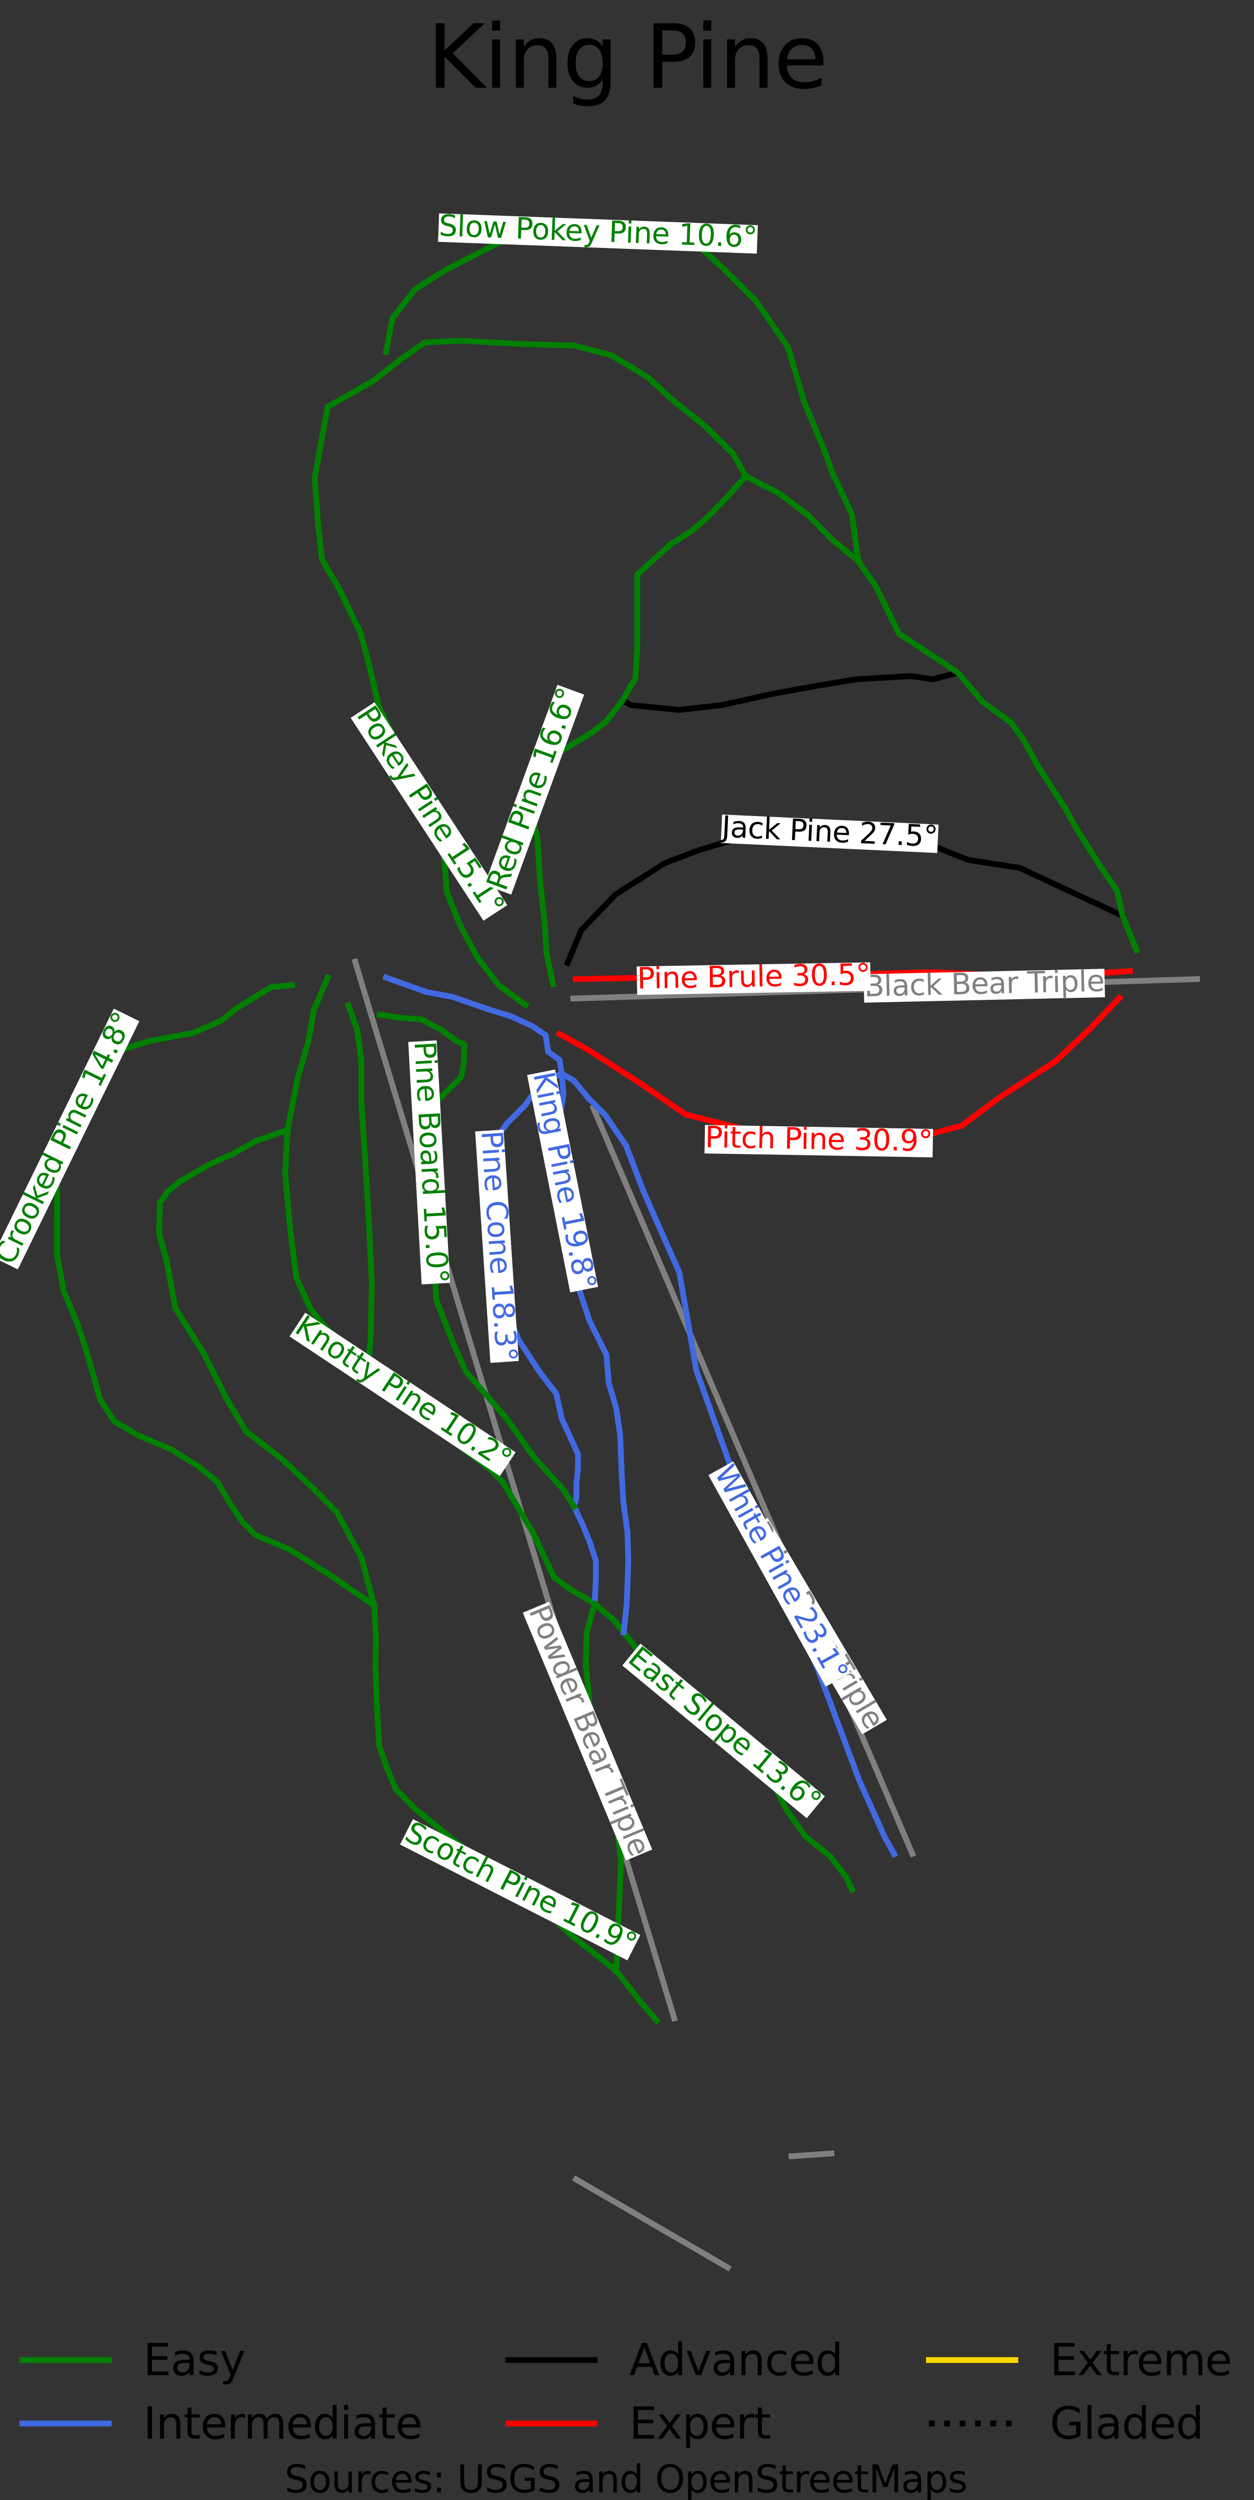 <?xml version="1.0" encoding="utf-8" standalone="no"?>
<!DOCTYPE svg PUBLIC "-//W3C//DTD SVG 1.1//EN"
  "http://www.w3.org/Graphics/SVG/1.1/DTD/svg11.dtd">
<svg height="173.576pt" version="1.1" viewBox="0 0 87.112 173.576" width="87.112pt" xmlns="http://www.w3.org/2000/svg" xmlns:xlink="http://www.w3.org/1999/xlink">
 <rect x="0" y="0" width="87.112" height="173.576" fill="#333333" stroke="none"/>
 <defs>
  <style type="text/css">*{stroke-linecap:butt;stroke-linejoin:round;}</style>
 </defs>
 <g id="figure_1">
  <g id="patch_1">
   <path d="M 0 173.576 
L 87.112 173.576 
L 87.112 0 
L 0 0 
z
" style="fill:none;"/>
  </g>
  <g id="axes_1">
   <g id="line2d_1">
    <path clip-path="url(#p45f5ed68d9)" d="M 41.312 111.339 
" style="fill:none;stroke:#008000;stroke-linecap:square;stroke-width:1.5;"/>
   </g>
   <g id="line2d_2">
    <path clip-path="url(#p45f5ed68d9)" d="M 41.312 111.339 
" style="fill:none;stroke:#4169e1;stroke-linecap:square;stroke-width:1.5;"/>
   </g>
   <g id="line2d_3">
    <path clip-path="url(#p45f5ed68d9)" d="M 41.312 111.339 
" style="fill:none;stroke:#000000;stroke-linecap:square;stroke-width:1.5;"/>
   </g>
   <g id="line2d_4">
    <path clip-path="url(#p45f5ed68d9)" d="M 41.312 111.339 
" style="fill:none;stroke:#ff0000;stroke-linecap:square;stroke-width:1.5;"/>
   </g>
   <g id="line2d_5">
    <path clip-path="url(#p45f5ed68d9)" d="M 41.312 111.339 
" style="fill:none;stroke:#ffd700;stroke-linecap:square;stroke-width:1.5;"/>
   </g>
   <g id="line2d_6">
    <path clip-path="url(#p45f5ed68d9)" d="M 41.312 111.339 
" style="fill:none;stroke:#000000;stroke-dasharray:1.5,2.475;stroke-dashoffset:0;stroke-width:1.5;"/>
   </g>
   <g id="line2d_7">
    <path clip-path="url(#p45f5ed68d9)" d="M 50.554 157.42 
L 45.287 154.363 
L 40.02 151.305 
" style="fill:none;stroke:#808080;stroke-linecap:square;stroke-width:0.403;"/>
   </g>
   <g id="line2d_8">
    <path clip-path="url(#p45f5ed68d9)" d="M 57.752 149.505 
L 54.988 149.695 
" style="fill:none;stroke:#808080;stroke-linecap:square;stroke-width:0.403;"/>
   </g>
   <g id="line2d_9">
    <path clip-path="url(#p45f5ed68d9)" d="M 46.836 140.121 
L 45.443 135.513 
L 43.726 129.831 
L 42.01 124.148 
L 40.812 120.183 
L 39.614 116.218 
L 38.64 112.994 
L 37.666 109.77 
L 36.01 104.291 
L 34.355 98.812 
L 32.993 94.304 
L 31.631 89.796 
L 30.256 85.247 
L 28.882 80.697 
L 27.829 77.213 
L 26.776 73.729 
L 25.723 70.245 
L 24.671 66.761 
" style="fill:none;stroke:#808080;stroke-linecap:square;stroke-width:0.403;"/>
   </g>
   <g id="line2d_10">
    <path clip-path="url(#p45f5ed68d9)" d="M 63.377 128.7 
L 61.496 124.303 
L 60.475 121.917 
L 58.543 117.403 
L 56.612 112.889 
L 54.854 108.781 
L 53.096 104.673 
L 51.373 100.649 
L 49.651 96.624 
L 47.821 92.349 
L 45.992 88.075 
L 44.585 84.786 
L 43.178 81.498 
L 41.211 76.903 
" style="fill:none;stroke:#808080;stroke-linecap:square;stroke-width:0.403;"/>
   </g>
   <g id="line2d_11">
    <path clip-path="url(#p45f5ed68d9)" d="M 83.152 67.973 
L 79.887 68.076 
L 74.972 68.228 
L 71.673 68.331 
L 68.374 68.434 
L 62.662 68.611 
L 56.95 68.788 
L 52.669 68.921 
L 48.389 69.054 
L 44.769 69.167 
L 39.829 69.321 
" style="fill:none;stroke:#808080;stroke-linecap:square;stroke-width:0.403;"/>
   </g>
   <g id="line2d_12">
    <path clip-path="url(#p45f5ed68d9)" d="M 41.312 111.339 
L 42.692 112.527 
L 43.325 113.322 
L 44.078 114.268 
L 44.831 115.213 
L 45.619 115.801 
L 46.407 116.389 
L 47.195 116.977 
L 47.983 117.565 
L 48.743 118.432 
L 49.503 119.299 
L 50.263 120.167 
L 51.023 121.034 
L 52.318 122.321 
L 53.613 123.609 
L 54.12 124.617 
L 54.626 125.625 
L 55.302 126.575 
L 55.978 127.526 
L 56.822 128.198 
L 57.666 128.871 
L 58.792 130.325 
L 59.181 131.182 
" style="fill:none;stroke:#008000;stroke-linecap:square;stroke-width:0.403;"/>
   </g>
   <g id="line2d_13">
    <path clip-path="url(#p45f5ed68d9)" d="M 24.198 69.801 
L 24.817 71.509 
L 24.958 72.572 
L 25.099 73.635 
L 25.099 75.076 
L 25.099 76.518 
L 25.212 78.183 
L 25.324 79.848 
L 25.402 81.121 
L 25.479 82.394 
L 25.557 83.667 
L 25.634 84.94 
L 25.683 85.976 
L 25.733 87.011 
L 25.782 88.047 
L 25.831 89.082 
L 25.81 90.062 
L 25.789 91.041 
L 25.767 92.021 
L 25.746 93 
L 25.577 94.622 
" style="fill:none;stroke:#008000;stroke-linecap:square;stroke-width:0.403;"/>
   </g>
   <g id="line2d_14">
    <path clip-path="url(#p45f5ed68d9)" d="M 43.254 48.614 
L 43.818 48.95 
L 45.506 49.118 
L 47.195 49.285 
L 48.659 49.118 
L 50.123 48.95 
L 52.006 48.539 
L 53.889 48.128 
L 55.328 47.867 
L 56.766 47.607 
L 58.117 47.383 
L 59.468 47.159 
L 61.382 47.047 
L 63.296 46.935 
L 64.76 47.159 
L 66.561 46.711 
" style="fill:none;stroke:#000000;stroke-linecap:square;stroke-width:0.403;"/>
   </g>
   <g id="line2d_15">
    <path clip-path="url(#p45f5ed68d9)" d="M 36.499 69.769 
L 35.567 69.078 
L 34.635 68.387 
L 33.878 67.399 
L 33.121 66.41 
L 32.502 65.235 
L 31.882 64.06 
L 31.457 62.978 
L 31.032 61.895 
L 30.894 60.124 
L 30.756 58.352 
L 30.278 57.345 
L 29.799 56.338 
L 29.321 55.33 
L 28.842 54.323 
L 28.276 53.129 
L 27.711 51.934 
L 27.007 50.479 
L 26.303 49.023 
L 25.997 47.699 
L 25.69 46.375 
L 25.377 45.18 
L 25.065 43.986 
L 24.333 42.475 
L 23.601 40.964 
L 22.982 39.901 
L 22.363 38.838 
L 22.225 37.57 
L 22.087 36.302 
L 21.974 34.735 
L 21.861 33.168 
L 22.087 31.937 
L 22.312 30.705 
L 22.537 29.474 
L 22.763 28.243 
L 24.339 27.348 
L 25.915 26.453 
L 26.865 25.705 
L 27.816 24.958 
L 28.667 24.362 
L 29.518 23.767 
L 30.813 23.711 
L 32.108 23.655 
L 33.121 23.711 
L 34.135 23.767 
L 35.148 23.822 
L 36.161 23.878 
L 38.019 23.935 
L 39.876 23.991 
L 41.171 24.327 
L 42.466 24.663 
L 43.761 25.445 
L 45.056 26.228 
L 45.9 27.012 
L 46.745 27.796 
L 47.871 28.692 
L 48.997 29.587 
L 49.954 30.538 
L 50.911 31.489 
L 51.807 33.058 
L 52.992 33.673 
L 54.176 34.288 
L 55.158 35.031 
L 56.14 35.774 
L 57.016 36.654 
L 57.892 37.534 
L 58.758 38.246 
L 59.624 38.958 
" style="fill:none;stroke:#008000;stroke-linecap:square;stroke-width:0.403;"/>
   </g>
   <g id="line2d_16">
    <path clip-path="url(#p45f5ed68d9)" d="M 20.285 68.399 
L 18.844 68.526 
L 17.676 69.24 
L 16.508 69.953 
L 15.382 70.849 
L 14.414 71.277 
L 13.446 71.704 
L 11.996 71.971 
L 10.546 72.237 
L 8.745 72.768 
L 7.703 73.451 
L 6.661 74.134 
L 6.124 75.178 
L 5.586 76.221 
L 5.248 77.173 
L 4.91 78.124 
L 4.573 79.076 
L 4.235 80.027 
L 4.097 81.11 
L 3.96 82.194 
L 3.96 83.313 
L 3.96 84.432 
L 3.96 85.775 
L 3.96 87.119 
L 4.185 88.349 
L 4.41 89.58 
L 4.931 90.842 
L 5.452 92.104 
L 5.958 93.644 
L 6.436 95.294 
L 6.704 96.245 
L 6.972 97.197 
L 7.957 98.68 
L 9.589 99.654 
L 10.74 100.138 
L 11.891 100.622 
L 12.823 101.202 
L 13.755 101.782 
L 15.079 102.85 
L 16.036 104.473 
L 16.852 105.676 
L 17.753 106.572 
L 18.963 107.087 
L 20.173 107.602 
L 21.524 108.458 
L 22.876 109.314 
L 24.438 110.392 
L 26 111.469 
" style="fill:none;stroke:#008000;stroke-linecap:square;stroke-width:0.403;"/>
   </g>
   <g id="line2d_17">
    <path clip-path="url(#p45f5ed68d9)" d="M 22.763 67.866 
L 22.284 68.988 
L 21.806 70.109 
L 21.609 71.229 
L 21.412 72.348 
L 21.046 73.594 
L 20.679 74.839 
L 20.328 76.644 
L 19.976 78.448 
L 19.892 79.959 
L 19.807 81.47 
L 19.899 82.478 
L 19.991 83.485 
L 20.082 84.493 
L 20.174 85.501 
L 20.385 87.109 
L 20.596 88.718 
L 21.088 89.81 
L 21.581 90.902 
L 22.819 92.383 
L 23.607 93.014 
L 24.396 93.644 
L 25.577 94.622 
L 26.372 95.35 
L 27.168 96.077 
L 27.963 96.805 
L 28.758 97.533 
L 29.927 98.652 
L 31.095 99.771 
L 32.545 100.863 
L 33.994 101.954 
L 34.923 102.877 
L 35.443 103.752 
L 35.964 104.627 
L 36.485 105.502 
L 37.006 106.377 
L 37.752 107.943 
L 38.498 109.51 
L 39.511 110.265 
L 40.411 110.802 
L 41.312 111.339 
" style="fill:none;stroke:#008000;stroke-linecap:square;stroke-width:0.403;"/>
   </g>
   <g id="line2d_18">
    <path clip-path="url(#p45f5ed68d9)" d="M 19.976 78.448 
L 18.892 78.823 
L 17.808 79.198 
L 16.147 80.117 
L 14.594 80.812 
L 13.524 81.427 
L 12.454 82.042 
L 11.666 82.713 
L 11.103 83.498 
L 11.078 84.58 
L 11.053 85.663 
L 11.553 87.415 
L 11.866 89.113 
L 12.179 90.812 
L 13.164 92.381 
L 14.15 93.951 
L 14.966 95.574 
L 15.782 97.197 
L 16.443 98.288 
L 17.105 99.379 
L 18.358 100.345 
L 19.61 101.311 
L 20.75 102.389 
L 21.891 103.466 
L 22.65 104.235 
L 23.41 105.005 
L 24.254 106.557 
L 25.099 108.11 
L 25.549 109.79 
L 26 111.469 
L 26.056 112.532 
L 26.112 113.595 
L 26.098 114.645 
L 26.084 115.695 
L 26.127 116.954 
L 26.169 118.213 
L 26.254 119.71 
L 26.338 121.208 
L 26.901 122.802 
L 27.491 124.202 
L 28.181 124.902 
L 28.872 125.601 
L 29.899 126.441 
L 30.926 127.28 
L 32.235 128.329 
L 33.544 129.379 
L 34.839 130.288 
L 36.134 131.198 
L 37.048 131.953 
L 37.963 132.709 
L 38.807 133.521 
L 39.651 134.332 
L 40.44 134.954 
L 41.228 135.575 
L 42.016 136.196 
L 42.804 136.817 
L 43.592 137.825 
L 44.38 138.833 
L 45.619 140.288 
" style="fill:none;stroke:#008000;stroke-linecap:square;stroke-width:0.403;"/>
   </g>
   <g id="line2d_19">
    <path clip-path="url(#p45f5ed68d9)" d="M 39.026 74.542 
L 37.85 75.03 
L 37.225 75.662 
L 36.499 76.709 
L 35.199 78.013 
L 34.411 79.131 
L 34.359 80.402 
L 34.359 82.194 
L 34.385 83.181 
L 34.411 84.169 
L 34.467 85.344 
L 34.523 86.519 
L 34.472 87.79 
L 34.836 88.946 
L 35.199 90.101 
L 35.423 91.556 
L 36.049 93.051 
L 36.78 94.17 
L 37.512 95.289 
L 38.638 96.744 
L 39.026 98.496 
L 39.589 99.727 
L 40.152 100.958 
L 40.152 101.967 
L 40.04 102.974 
L 40.04 103.981 
L 39.876 104.581 
L 40.49 105.885 
L 41.002 107.154 
L 41.391 108.346 
L 41.391 109.689 
L 41.312 111.339 
" style="fill:none;stroke:#4169e1;stroke-linecap:square;stroke-width:0.403;"/>
   </g>
   <g id="line2d_20">
    <path clip-path="url(#p45f5ed68d9)" d="M 39.989 67.978 
L 41.341 67.95 
L 42.692 67.922 
L 44.043 67.894 
L 45.394 67.866 
L 46.745 67.894 
L 48.096 67.922 
L 49.447 67.95 
L 50.798 67.978 
L 52.359 67.94 
L 53.92 67.902 
L 55.481 67.865 
L 57.042 67.827 
L 58.899 67.715 
L 60.757 67.603 
L 61.77 67.575 
L 62.784 67.547 
L 63.798 67.519 
L 64.811 67.491 
L 66.149 67.557 
L 67.488 67.623 
L 68.826 67.689 
L 70.164 67.755 
L 71.853 67.643 
L 73.542 67.53 
L 75.175 67.53 
L 76.807 67.53 
L 78.496 67.419 
" style="fill:none;stroke:#ff0000;stroke-linecap:square;stroke-width:0.403;"/>
   </g>
   <g id="line2d_21">
    <path clip-path="url(#p45f5ed68d9)" d="M 26.365 70.441 
L 27.829 70.664 
L 29.292 70.777 
L 30.694 71.52 
L 31.657 72.231 
L 32.271 72.528 
L 32.22 73.798 
L 32.046 74.767 
L 31.289 75.514 
L 30.532 76.262 
L 29.682 77.453 
L 29.747 79.076 
L 29.812 80.699 
L 29.834 81.725 
L 29.856 82.752 
L 29.881 84.412 
L 29.906 86.072 
L 30.05 87.099 
L 30.194 88.126 
L 30.25 89.189 
L 30.306 90.252 
L 30.7 91.26 
L 31.094 92.268 
L 31.483 93.236 
L 31.908 94.207 
L 32.333 95.178 
L 33.049 96.008 
L 33.766 96.837 
L 34.482 97.667 
L 35.199 98.496 
L 36.156 99.84 
L 37.113 101.183 
L 38.126 102.303 
L 39.139 103.421 
L 39.876 104.581 
" style="fill:none;stroke:#008000;stroke-linecap:square;stroke-width:0.403;"/>
   </g>
   <g id="line2d_22">
    <path clip-path="url(#p45f5ed68d9)" d="M 26.816 67.866 
L 28.223 68.37 
L 29.63 68.873 
L 31.432 69.209 
L 32.727 69.657 
L 34.022 70.105 
L 35.485 70.552 
L 36.949 71.224 
L 37.901 71.856 
L 38.075 73.015 
L 38.863 73.574 
L 39.026 74.542 
L 39.139 75.998 
L 38.863 77.716 
L 38.863 78.948 
L 38.914 80.812 
L 39.083 81.987 
L 39.252 83.162 
L 39.421 84.337 
L 39.59 85.512 
L 39.846 86.595 
L 40.102 87.679 
L 40.214 89.469 
L 40.577 90.569 
L 40.94 91.669 
L 41.534 92.863 
L 42.128 94.058 
L 42.21 95.046 
L 42.292 96.033 
L 42.804 97.751 
L 43.08 99.615 
L 43.136 101.015 
L 43.192 102.414 
L 43.305 104.317 
L 43.448 105.344 
L 43.592 106.371 
L 43.617 107.359 
L 43.643 108.346 
L 43.592 109.953 
L 43.53 111.481 
L 43.325 113.322 
" style="fill:none;stroke:#4169e1;stroke-linecap:square;stroke-width:0.403;"/>
   </g>
   <g id="line2d_23">
    <path clip-path="url(#p45f5ed68d9)" d="M 39.426 66.859 
L 39.902 65.72 
L 40.378 64.581 
L 41.56 63.349 
L 42.742 62.118 
L 43.602 61.568 
L 44.462 61.019 
L 45.322 60.469 
L 46.182 59.92 
L 47.364 59.472 
L 48.547 59.024 
L 49.923 58.612 
L 51.299 58.2 
L 52.369 58.088 
L 53.439 57.977 
L 54.508 57.865 
L 55.578 57.753 
L 56.607 57.819 
L 57.635 57.885 
L 58.664 57.951 
L 59.693 58.016 
L 60.678 58.073 
L 61.663 58.129 
L 62.648 58.185 
L 63.634 58.241 
L 65.435 58.968 
L 67.237 59.695 
L 69.039 59.975 
L 70.84 60.255 
L 71.741 60.675 
L 72.641 61.095 
L 73.542 61.514 
L 74.443 61.934 
L 76.213 62.754 
L 77.984 63.574 
" style="fill:none;stroke:#000000;stroke-linecap:square;stroke-width:0.403;"/>
   </g>
   <g id="line2d_24">
    <path clip-path="url(#p45f5ed68d9)" d="M 39.026 74.542 
L 39.876 75.03 
L 40.89 76.262 
L 42.016 77.38 
L 42.748 78.443 
L 43.48 79.506 
L 44.099 81.129 
L 44.718 82.752 
L 45.337 84.152 
L 45.957 85.551 
L 46.576 86.951 
L 47.195 88.35 
L 47.489 90.047 
L 47.783 91.745 
L 48.077 93.442 
L 48.371 95.139 
L 48.751 96.202 
L 49.131 97.266 
L 49.511 98.329 
L 49.891 99.392 
L 50.272 100.456 
L 50.652 101.519 
L 51.032 102.582 
L 51.412 103.646 
L 52.003 104.821 
L 52.594 105.996 
L 53.185 107.171 
L 53.776 108.346 
L 54.15 109.275 
L 54.524 110.203 
L 54.897 111.131 
L 55.271 112.06 
L 55.645 112.988 
L 56.018 113.917 
L 56.392 114.845 
L 56.766 115.773 
L 57.132 116.753 
L 57.498 117.732 
L 57.864 118.712 
L 58.229 119.691 
L 58.595 120.67 
L 58.961 121.65 
L 59.327 122.629 
L 59.693 123.609 
L 60.128 124.578 
L 60.563 125.548 
L 60.998 126.517 
L 61.433 127.487 
L 62.109 128.719 
" style="fill:none;stroke:#4169e1;stroke-linecap:square;stroke-width:0.403;"/>
   </g>
   <g id="line2d_25">
    <path clip-path="url(#p45f5ed68d9)" d="M 41.312 111.339 
L 41.03 112.346 
L 40.749 113.352 
L 40.724 114.467 
L 40.699 115.582 
L 40.83 116.989 
L 40.961 118.396 
L 41.313 119.802 
L 41.664 121.208 
L 42.143 122.823 
L 42.621 124.439 
L 42.752 125.653 
L 42.882 126.867 
L 43.012 128.081 
L 43.142 129.295 
L 43.086 130.526 
L 43.03 131.758 
L 42.973 133.023 
L 42.917 134.288 
L 42.86 135.552 
L 42.804 136.817 
" style="fill:none;stroke:#008000;stroke-linecap:square;stroke-width:0.403;"/>
   </g>
   <g id="line2d_26">
    <path clip-path="url(#p45f5ed68d9)" d="M 38.413 68.313 
L 38.188 67.25 
L 37.963 66.187 
L 37.906 65.18 
L 37.85 64.173 
L 37.681 62.661 
L 37.512 61.15 
L 37.425 59.731 
L 37.337 58.313 
L 37.087 57.101 
L 36.837 55.889 
L 37.118 54.826 
L 37.399 53.763 
L 38.1 53.016 
L 38.801 52.268 
L 39.958 51.56 
L 41.115 50.853 
L 42.128 50.07 
L 43.254 48.614 
L 44.155 47.047 
L 44.211 45.928 
L 44.268 44.809 
L 44.268 43.466 
L 44.268 41.899 
L 44.268 40.892 
L 44.268 39.884 
L 45.45 38.821 
L 46.632 37.757 
L 48.011 36.89 
L 49.166 35.883 
L 50.516 34.498 
L 51.807 33.058 
" style="fill:none;stroke:#008000;stroke-linecap:square;stroke-width:0.403;"/>
   </g>
   <g id="line2d_27">
    <path clip-path="url(#p45f5ed68d9)" d="M 26.816 24.438 
L 27.041 23.263 
L 27.266 22.088 
L 28.054 21.081 
L 28.842 20.073 
L 29.912 19.402 
L 30.982 18.73 
L 31.924 18.245 
L 32.865 17.759 
L 33.807 17.274 
L 34.748 16.788 
L 36.243 16.696 
L 37.737 16.603 
L 39.088 16.379 
L 40.44 16.156 
L 41.537 16.212 
L 42.635 16.268 
L 43.733 16.324 
L 44.831 16.38 
L 46.407 16.492 
L 47.983 16.603 
L 49.109 17.61 
L 50.235 18.618 
L 51.361 19.737 
L 52.487 20.856 
L 53.05 21.668 
L 53.613 22.479 
L 54.176 23.291 
L 54.739 24.102 
L 55.021 25.054 
L 55.302 26.005 
L 55.583 26.956 
L 55.864 27.907 
L 56.54 29.53 
L 57.216 31.153 
L 57.779 32.721 
L 58.48 34.212 
L 59.181 35.703 
L 59.402 37.331 
L 59.624 38.958 
L 60.221 39.813 
L 60.819 40.667 
L 61.632 42.326 
L 62.446 43.986 
L 63.475 44.667 
L 64.504 45.348 
L 65.533 46.03 
L 66.561 46.711 
L 67.406 47.719 
L 68.25 48.727 
L 69.232 49.434 
L 70.215 50.142 
L 71.116 51.374 
L 72.017 53.053 
L 73.03 54.619 
L 74.043 56.186 
L 74.719 57.417 
L 75.538 58.724 
L 76.357 60.031 
L 76.976 60.926 
L 77.595 61.821 
L 77.984 63.574 
L 78.465 64.768 
L 78.947 65.963 
" style="fill:none;stroke:#008000;stroke-linecap:square;stroke-width:0.403;"/>
   </g>
   <g id="line2d_28">
    <path clip-path="url(#p45f5ed68d9)" d="M 38.863 71.784 
L 39.877 72.343 
L 40.89 72.903 
L 41.762 73.462 
L 42.635 74.022 
L 43.508 74.582 
L 44.38 75.141 
L 45.197 75.701 
L 46.013 76.261 
L 46.829 76.82 
L 47.645 77.38 
L 49.447 77.828 
L 51.249 78.276 
L 52.881 78.723 
L 54.514 79.17 
L 55.696 79.199 
L 56.878 79.227 
L 58.06 79.255 
L 59.243 79.283 
L 60.875 79.283 
L 62.507 79.283 
L 63.577 79.003 
L 64.647 78.723 
L 65.716 78.443 
L 66.786 78.163 
L 68.137 77.156 
L 69.488 76.149 
L 70.446 75.533 
L 71.403 74.918 
L 72.36 74.302 
L 73.317 73.687 
L 74.524 72.548 
L 75.732 71.409 
L 76.745 70.345 
L 77.759 69.282 
" style="fill:none;stroke:#ff0000;stroke-linecap:square;stroke-width:0.403;"/>
   </g>
   <g id="text_1">
    <g id="patch_2">
     <path d="M 36.316 111.961 
L 43.483 129.165 
L 45.307 128.405 
L 38.14 111.201 
z
" style="fill:#ffffff;"/>
    </g>
    <!-- Powder Bear Triple -->
    <g style="fill:#808080;" transform="translate(36.726 111.812)rotate(-292.617)scale(0.02 -0.02)">
     <defs>
      <path d="M 1259 4147 
L 1259 2394 
L 2053 2394 
Q 2494 2394 2734 2622 
Q 2975 2850 2975 3272 
Q 2975 3691 2734 3919 
Q 2494 4147 2053 4147 
L 1259 4147 
z
M 628 4666 
L 2053 4666 
Q 2838 4666 3239 4311 
Q 3641 3956 3641 3272 
Q 3641 2581 3239 2228 
Q 2838 1875 2053 1875 
L 1259 1875 
L 1259 0 
L 628 0 
L 628 4666 
z
" id="DejaVuSans-50" transform="scale(0.016)"/>
      <path d="M 1959 3097 
Q 1497 3097 1228 2736 
Q 959 2375 959 1747 
Q 959 1119 1226 758 
Q 1494 397 1959 397 
Q 2419 397 2687 759 
Q 2956 1122 2956 1747 
Q 2956 2369 2687 2733 
Q 2419 3097 1959 3097 
z
M 1959 3584 
Q 2709 3584 3137 3096 
Q 3566 2609 3566 1747 
Q 3566 888 3137 398 
Q 2709 -91 1959 -91 
Q 1206 -91 779 398 
Q 353 888 353 1747 
Q 353 2609 779 3096 
Q 1206 3584 1959 3584 
z
" id="DejaVuSans-6f" transform="scale(0.016)"/>
      <path d="M 269 3500 
L 844 3500 
L 1563 769 
L 2278 3500 
L 2956 3500 
L 3675 769 
L 4391 3500 
L 4966 3500 
L 4050 0 
L 3372 0 
L 2619 2869 
L 1863 0 
L 1184 0 
L 269 3500 
z
" id="DejaVuSans-77" transform="scale(0.016)"/>
      <path d="M 2906 2969 
L 2906 4863 
L 3481 4863 
L 3481 0 
L 2906 0 
L 2906 525 
Q 2725 213 2448 61 
Q 2172 -91 1784 -91 
Q 1150 -91 751 415 
Q 353 922 353 1747 
Q 353 2572 751 3078 
Q 1150 3584 1784 3584 
Q 2172 3584 2448 3432 
Q 2725 3281 2906 2969 
z
M 947 1747 
Q 947 1113 1208 752 
Q 1469 391 1925 391 
Q 2381 391 2643 752 
Q 2906 1113 2906 1747 
Q 2906 2381 2643 2742 
Q 2381 3103 1925 3103 
Q 1469 3103 1208 2742 
Q 947 2381 947 1747 
z
" id="DejaVuSans-64" transform="scale(0.016)"/>
      <path d="M 3597 1894 
L 3597 1613 
L 953 1613 
Q 991 1019 1311 708 
Q 1631 397 2203 397 
Q 2534 397 2845 478 
Q 3156 559 3463 722 
L 3463 178 
Q 3153 47 2828 -22 
Q 2503 -91 2169 -91 
Q 1331 -91 842 396 
Q 353 884 353 1716 
Q 353 2575 817 3079 
Q 1281 3584 2069 3584 
Q 2775 3584 3186 3129 
Q 3597 2675 3597 1894 
z
M 3022 2063 
Q 3016 2534 2758 2815 
Q 2500 3097 2075 3097 
Q 1594 3097 1305 2825 
Q 1016 2553 972 2059 
L 3022 2063 
z
" id="DejaVuSans-65" transform="scale(0.016)"/>
      <path d="M 2631 2963 
Q 2534 3019 2420 3045 
Q 2306 3072 2169 3072 
Q 1681 3072 1420 2755 
Q 1159 2438 1159 1844 
L 1159 0 
L 581 0 
L 581 3500 
L 1159 3500 
L 1159 2956 
Q 1341 3275 1631 3429 
Q 1922 3584 2338 3584 
Q 2397 3584 2469 3576 
Q 2541 3569 2628 3553 
L 2631 2963 
z
" id="DejaVuSans-72" transform="scale(0.016)"/>
      <path id="DejaVuSans-20" transform="scale(0.016)"/>
      <path d="M 1259 2228 
L 1259 519 
L 2272 519 
Q 2781 519 3026 730 
Q 3272 941 3272 1375 
Q 3272 1813 3026 2020 
Q 2781 2228 2272 2228 
L 1259 2228 
z
M 1259 4147 
L 1259 2741 
L 2194 2741 
Q 2656 2741 2882 2914 
Q 3109 3088 3109 3444 
Q 3109 3797 2882 3972 
Q 2656 4147 2194 4147 
L 1259 4147 
z
M 628 4666 
L 2241 4666 
Q 2963 4666 3353 4366 
Q 3744 4066 3744 3513 
Q 3744 3084 3544 2831 
Q 3344 2578 2956 2516 
Q 3422 2416 3680 2098 
Q 3938 1781 3938 1306 
Q 3938 681 3513 340 
Q 3088 0 2303 0 
L 628 0 
L 628 4666 
z
" id="DejaVuSans-42" transform="scale(0.016)"/>
      <path d="M 2194 1759 
Q 1497 1759 1228 1600 
Q 959 1441 959 1056 
Q 959 750 1161 570 
Q 1363 391 1709 391 
Q 2188 391 2477 730 
Q 2766 1069 2766 1631 
L 2766 1759 
L 2194 1759 
z
M 3341 1997 
L 3341 0 
L 2766 0 
L 2766 531 
Q 2569 213 2275 61 
Q 1981 -91 1556 -91 
Q 1019 -91 701 211 
Q 384 513 384 1019 
Q 384 1609 779 1909 
Q 1175 2209 1959 2209 
L 2766 2209 
L 2766 2266 
Q 2766 2663 2505 2880 
Q 2244 3097 1772 3097 
Q 1472 3097 1187 3025 
Q 903 2953 641 2809 
L 641 3341 
Q 956 3463 1253 3523 
Q 1550 3584 1831 3584 
Q 2591 3584 2966 3190 
Q 3341 2797 3341 1997 
z
" id="DejaVuSans-61" transform="scale(0.016)"/>
      <path d="M -19 4666 
L 3928 4666 
L 3928 4134 
L 2272 4134 
L 2272 0 
L 1638 0 
L 1638 4134 
L -19 4134 
L -19 4666 
z
" id="DejaVuSans-54" transform="scale(0.016)"/>
      <path d="M 603 3500 
L 1178 3500 
L 1178 0 
L 603 0 
L 603 3500 
z
M 603 4863 
L 1178 4863 
L 1178 4134 
L 603 4134 
L 603 4863 
z
" id="DejaVuSans-69" transform="scale(0.016)"/>
      <path d="M 1159 525 
L 1159 -1331 
L 581 -1331 
L 581 3500 
L 1159 3500 
L 1159 2969 
Q 1341 3281 1617 3432 
Q 1894 3584 2278 3584 
Q 2916 3584 3314 3078 
Q 3713 2572 3713 1747 
Q 3713 922 3314 415 
Q 2916 -91 2278 -91 
Q 1894 -91 1617 61 
Q 1341 213 1159 525 
z
M 3116 1747 
Q 3116 2381 2855 2742 
Q 2594 3103 2138 3103 
Q 1681 3103 1420 2742 
Q 1159 2381 1159 1747 
Q 1159 1113 1420 752 
Q 1681 391 2138 391 
Q 2594 391 2855 752 
Q 3116 1113 3116 1747 
z
" id="DejaVuSans-70" transform="scale(0.016)"/>
      <path d="M 603 4863 
L 1178 4863 
L 1178 0 
L 603 0 
L 603 4863 
z
" id="DejaVuSans-6c" transform="scale(0.016)"/>
     </defs>
     <use xlink:href="#DejaVuSans-50"/>
     <use x="56.678" xlink:href="#DejaVuSans-6f"/>
     <use x="117.859" xlink:href="#DejaVuSans-77"/>
     <use x="199.646" xlink:href="#DejaVuSans-64"/>
     <use x="263.123" xlink:href="#DejaVuSans-65"/>
     <use x="324.646" xlink:href="#DejaVuSans-72"/>
     <use x="365.76" xlink:href="#DejaVuSans-20"/>
     <use x="397.547" xlink:href="#DejaVuSans-42"/>
     <use x="466.15" xlink:href="#DejaVuSans-65"/>
     <use x="527.674" xlink:href="#DejaVuSans-61"/>
     <use x="588.953" xlink:href="#DejaVuSans-72"/>
     <use x="630.066" xlink:href="#DejaVuSans-20"/>
     <use x="661.854" xlink:href="#DejaVuSans-54"/>
     <use x="708.188" xlink:href="#DejaVuSans-72"/>
     <use x="749.301" xlink:href="#DejaVuSans-69"/>
     <use x="777.084" xlink:href="#DejaVuSans-70"/>
     <use x="840.561" xlink:href="#DejaVuSans-6c"/>
     <use x="868.344" xlink:href="#DejaVuSans-65"/>
    </g>
   </g>
   <g id="text_2">
    <g id="patch_3">
     <path d="M 51.623 106.379 
L 59.898 120.403 
L 61.6 119.399 
L 53.325 105.375 
z
" style="fill:#ffffff;"/>
    </g>
    <!-- Polar Bear Triple -->
    <g style="fill:#808080;" transform="translate(52.009 106.175)rotate(-300.545)scale(0.02 -0.02)">
     <use xlink:href="#DejaVuSans-50"/>
     <use x="56.678" xlink:href="#DejaVuSans-6f"/>
     <use x="117.859" xlink:href="#DejaVuSans-6c"/>
     <use x="145.643" xlink:href="#DejaVuSans-61"/>
     <use x="206.922" xlink:href="#DejaVuSans-72"/>
     <use x="248.035" xlink:href="#DejaVuSans-20"/>
     <use x="279.822" xlink:href="#DejaVuSans-42"/>
     <use x="348.426" xlink:href="#DejaVuSans-65"/>
     <use x="409.949" xlink:href="#DejaVuSans-61"/>
     <use x="471.229" xlink:href="#DejaVuSans-72"/>
     <use x="512.342" xlink:href="#DejaVuSans-20"/>
     <use x="544.129" xlink:href="#DejaVuSans-54"/>
     <use x="590.463" xlink:href="#DejaVuSans-72"/>
     <use x="631.576" xlink:href="#DejaVuSans-69"/>
     <use x="659.359" xlink:href="#DejaVuSans-70"/>
     <use x="722.836" xlink:href="#DejaVuSans-6c"/>
     <use x="750.619" xlink:href="#DejaVuSans-65"/>
    </g>
   </g>
   <g id="text_3">
    <g id="patch_4">
     <path d="M 60.032 69.61 
L 76.761 69.232 
L 76.716 67.257 
L 59.987 67.635 
z
" style="fill:#ffffff;"/>
    </g>
    <!-- Black Bear Triple -->
    <g style="fill:#808080;" transform="translate(60.042 69.174)rotate(-1.294)scale(0.02 -0.02)">
     <defs>
      <path d="M 3122 3366 
L 3122 2828 
Q 2878 2963 2633 3030 
Q 2388 3097 2138 3097 
Q 1578 3097 1268 2742 
Q 959 2388 959 1747 
Q 959 1106 1268 751 
Q 1578 397 2138 397 
Q 2388 397 2633 464 
Q 2878 531 3122 666 
L 3122 134 
Q 2881 22 2623 -34 
Q 2366 -91 2075 -91 
Q 1284 -91 818 406 
Q 353 903 353 1747 
Q 353 2603 823 3093 
Q 1294 3584 2113 3584 
Q 2378 3584 2631 3529 
Q 2884 3475 3122 3366 
z
" id="DejaVuSans-63" transform="scale(0.016)"/>
      <path d="M 581 4863 
L 1159 4863 
L 1159 1991 
L 2875 3500 
L 3609 3500 
L 1753 1863 
L 3688 0 
L 2938 0 
L 1159 1709 
L 1159 0 
L 581 0 
L 581 4863 
z
" id="DejaVuSans-6b" transform="scale(0.016)"/>
     </defs>
     <use xlink:href="#DejaVuSans-42"/>
     <use x="68.604" xlink:href="#DejaVuSans-6c"/>
     <use x="96.387" xlink:href="#DejaVuSans-61"/>
     <use x="157.666" xlink:href="#DejaVuSans-63"/>
     <use x="212.646" xlink:href="#DejaVuSans-6b"/>
     <use x="270.557" xlink:href="#DejaVuSans-20"/>
     <use x="302.344" xlink:href="#DejaVuSans-42"/>
     <use x="370.947" xlink:href="#DejaVuSans-65"/>
     <use x="432.471" xlink:href="#DejaVuSans-61"/>
     <use x="493.75" xlink:href="#DejaVuSans-72"/>
     <use x="534.863" xlink:href="#DejaVuSans-20"/>
     <use x="566.65" xlink:href="#DejaVuSans-54"/>
     <use x="612.984" xlink:href="#DejaVuSans-72"/>
     <use x="654.098" xlink:href="#DejaVuSans-69"/>
     <use x="681.881" xlink:href="#DejaVuSans-70"/>
     <use x="745.357" xlink:href="#DejaVuSans-6c"/>
     <use x="773.141" xlink:href="#DejaVuSans-65"/>
    </g>
   </g>
   <g id="text_4">
    <g id="patch_5">
     <path d="M 43.228 115.627 
L 56.04 126.228 
L 57.299 124.706 
L 44.487 114.105 
z
" style="fill:#ffffff;"/>
    </g>
    <!-- East Slope 13.6° -->
    <g style="fill:#008000;" transform="translate(43.521 115.304)rotate(-320.395)scale(0.02 -0.02)">
     <defs>
      <path d="M 628 4666 
L 3578 4666 
L 3578 4134 
L 1259 4134 
L 1259 2753 
L 3481 2753 
L 3481 2222 
L 1259 2222 
L 1259 531 
L 3634 531 
L 3634 0 
L 628 0 
L 628 4666 
z
" id="DejaVuSans-45" transform="scale(0.016)"/>
      <path d="M 2834 3397 
L 2834 2853 
Q 2591 2978 2328 3040 
Q 2066 3103 1784 3103 
Q 1356 3103 1142 2972 
Q 928 2841 928 2578 
Q 928 2378 1081 2264 
Q 1234 2150 1697 2047 
L 1894 2003 
Q 2506 1872 2764 1633 
Q 3022 1394 3022 966 
Q 3022 478 2636 193 
Q 2250 -91 1575 -91 
Q 1294 -91 989 -36 
Q 684 19 347 128 
L 347 722 
Q 666 556 975 473 
Q 1284 391 1588 391 
Q 1994 391 2212 530 
Q 2431 669 2431 922 
Q 2431 1156 2273 1281 
Q 2116 1406 1581 1522 
L 1381 1569 
Q 847 1681 609 1914 
Q 372 2147 372 2553 
Q 372 3047 722 3315 
Q 1072 3584 1716 3584 
Q 2034 3584 2315 3537 
Q 2597 3491 2834 3397 
z
" id="DejaVuSans-73" transform="scale(0.016)"/>
      <path d="M 1172 4494 
L 1172 3500 
L 2356 3500 
L 2356 3053 
L 1172 3053 
L 1172 1153 
Q 1172 725 1289 603 
Q 1406 481 1766 481 
L 2356 481 
L 2356 0 
L 1766 0 
Q 1100 0 847 248 
Q 594 497 594 1153 
L 594 3053 
L 172 3053 
L 172 3500 
L 594 3500 
L 594 4494 
L 1172 4494 
z
" id="DejaVuSans-74" transform="scale(0.016)"/>
      <path d="M 3425 4513 
L 3425 3897 
Q 3066 4069 2747 4153 
Q 2428 4238 2131 4238 
Q 1616 4238 1336 4038 
Q 1056 3838 1056 3469 
Q 1056 3159 1242 3001 
Q 1428 2844 1947 2747 
L 2328 2669 
Q 3034 2534 3370 2195 
Q 3706 1856 3706 1288 
Q 3706 609 3251 259 
Q 2797 -91 1919 -91 
Q 1588 -91 1214 -16 
Q 841 59 441 206 
L 441 856 
Q 825 641 1194 531 
Q 1563 422 1919 422 
Q 2459 422 2753 634 
Q 3047 847 3047 1241 
Q 3047 1584 2836 1778 
Q 2625 1972 2144 2069 
L 1759 2144 
Q 1053 2284 737 2584 
Q 422 2884 422 3419 
Q 422 4038 858 4394 
Q 1294 4750 2059 4750 
Q 2388 4750 2728 4690 
Q 3069 4631 3425 4513 
z
" id="DejaVuSans-53" transform="scale(0.016)"/>
      <path d="M 794 531 
L 1825 531 
L 1825 4091 
L 703 3866 
L 703 4441 
L 1819 4666 
L 2450 4666 
L 2450 531 
L 3481 531 
L 3481 0 
L 794 0 
L 794 531 
z
" id="DejaVuSans-31" transform="scale(0.016)"/>
      <path d="M 2597 2516 
Q 3050 2419 3304 2112 
Q 3559 1806 3559 1356 
Q 3559 666 3084 287 
Q 2609 -91 1734 -91 
Q 1441 -91 1130 -33 
Q 819 25 488 141 
L 488 750 
Q 750 597 1062 519 
Q 1375 441 1716 441 
Q 2309 441 2620 675 
Q 2931 909 2931 1356 
Q 2931 1769 2642 2001 
Q 2353 2234 1838 2234 
L 1294 2234 
L 1294 2753 
L 1863 2753 
Q 2328 2753 2575 2939 
Q 2822 3125 2822 3475 
Q 2822 3834 2567 4026 
Q 2313 4219 1838 4219 
Q 1578 4219 1281 4162 
Q 984 4106 628 3988 
L 628 4550 
Q 988 4650 1302 4700 
Q 1616 4750 1894 4750 
Q 2613 4750 3031 4423 
Q 3450 4097 3450 3541 
Q 3450 3153 3228 2886 
Q 3006 2619 2597 2516 
z
" id="DejaVuSans-33" transform="scale(0.016)"/>
      <path d="M 684 794 
L 1344 794 
L 1344 0 
L 684 0 
L 684 794 
z
" id="DejaVuSans-2e" transform="scale(0.016)"/>
      <path d="M 2113 2584 
Q 1688 2584 1439 2293 
Q 1191 2003 1191 1497 
Q 1191 994 1439 701 
Q 1688 409 2113 409 
Q 2538 409 2786 701 
Q 3034 994 3034 1497 
Q 3034 2003 2786 2293 
Q 2538 2584 2113 2584 
z
M 3366 4563 
L 3366 3988 
Q 3128 4100 2886 4159 
Q 2644 4219 2406 4219 
Q 1781 4219 1451 3797 
Q 1122 3375 1075 2522 
Q 1259 2794 1537 2939 
Q 1816 3084 2150 3084 
Q 2853 3084 3261 2657 
Q 3669 2231 3669 1497 
Q 3669 778 3244 343 
Q 2819 -91 2113 -91 
Q 1303 -91 875 529 
Q 447 1150 447 2328 
Q 447 3434 972 4092 
Q 1497 4750 2381 4750 
Q 2619 4750 2861 4703 
Q 3103 4656 3366 4563 
z
" id="DejaVuSans-36" transform="scale(0.016)"/>
      <path d="M 1600 4347 
Q 1350 4347 1178 4173 
Q 1006 4000 1006 3750 
Q 1006 3503 1178 3333 
Q 1350 3163 1600 3163 
Q 1850 3163 2022 3333 
Q 2194 3503 2194 3750 
Q 2194 3997 2020 4172 
Q 1847 4347 1600 4347 
z
M 1600 4750 
Q 1800 4750 1984 4673 
Q 2169 4597 2303 4453 
Q 2447 4313 2519 4134 
Q 2591 3956 2591 3750 
Q 2591 3338 2302 3052 
Q 2013 2766 1594 2766 
Q 1172 2766 890 3047 
Q 609 3328 609 3750 
Q 609 4169 896 4459 
Q 1184 4750 1600 4750 
z
" id="DejaVuSans-b0" transform="scale(0.016)"/>
     </defs>
     <use xlink:href="#DejaVuSans-45"/>
     <use x="63.184" xlink:href="#DejaVuSans-61"/>
     <use x="124.463" xlink:href="#DejaVuSans-73"/>
     <use x="176.562" xlink:href="#DejaVuSans-74"/>
     <use x="215.771" xlink:href="#DejaVuSans-20"/>
     <use x="247.559" xlink:href="#DejaVuSans-53"/>
     <use x="311.035" xlink:href="#DejaVuSans-6c"/>
     <use x="338.818" xlink:href="#DejaVuSans-6f"/>
     <use x="400" xlink:href="#DejaVuSans-70"/>
     <use x="463.477" xlink:href="#DejaVuSans-65"/>
     <use x="525" xlink:href="#DejaVuSans-20"/>
     <use x="556.787" xlink:href="#DejaVuSans-31"/>
     <use x="620.41" xlink:href="#DejaVuSans-33"/>
     <use x="684.033" xlink:href="#DejaVuSans-2e"/>
     <use x="715.82" xlink:href="#DejaVuSans-36"/>
     <use x="779.443" xlink:href="#DejaVuSans-b0"/>
    </g>
   </g>
   <g id="text_5">
    <g id="patch_6">
     <path d="M 24.36 49.838 
L 33.586 63.92 
L 35.239 62.838 
L 26.012 48.755 
z
" style="fill:#ffffff;"/>
    </g>
    <!-- Pokey Pine 15.1° -->
    <g style="fill:#008000;" transform="translate(24.735 49.615)rotate(-303.232)scale(0.02 -0.02)">
     <defs>
      <path d="M 2059 -325 
Q 1816 -950 1584 -1140 
Q 1353 -1331 966 -1331 
L 506 -1331 
L 506 -850 
L 844 -850 
Q 1081 -850 1212 -737 
Q 1344 -625 1503 -206 
L 1606 56 
L 191 3500 
L 800 3500 
L 1894 763 
L 2988 3500 
L 3597 3500 
L 2059 -325 
z
" id="DejaVuSans-79" transform="scale(0.016)"/>
      <path d="M 3513 2113 
L 3513 0 
L 2938 0 
L 2938 2094 
Q 2938 2591 2744 2837 
Q 2550 3084 2163 3084 
Q 1697 3084 1428 2787 
Q 1159 2491 1159 1978 
L 1159 0 
L 581 0 
L 581 3500 
L 1159 3500 
L 1159 2956 
Q 1366 3272 1645 3428 
Q 1925 3584 2291 3584 
Q 2894 3584 3203 3211 
Q 3513 2838 3513 2113 
z
" id="DejaVuSans-6e" transform="scale(0.016)"/>
      <path d="M 691 4666 
L 3169 4666 
L 3169 4134 
L 1269 4134 
L 1269 2991 
Q 1406 3038 1543 3061 
Q 1681 3084 1819 3084 
Q 2600 3084 3056 2656 
Q 3513 2228 3513 1497 
Q 3513 744 3044 326 
Q 2575 -91 1722 -91 
Q 1428 -91 1123 -41 
Q 819 9 494 109 
L 494 744 
Q 775 591 1075 516 
Q 1375 441 1709 441 
Q 2250 441 2565 725 
Q 2881 1009 2881 1497 
Q 2881 1984 2565 2268 
Q 2250 2553 1709 2553 
Q 1456 2553 1204 2497 
Q 953 2441 691 2322 
L 691 4666 
z
" id="DejaVuSans-35" transform="scale(0.016)"/>
     </defs>
     <use xlink:href="#DejaVuSans-50"/>
     <use x="56.678" xlink:href="#DejaVuSans-6f"/>
     <use x="117.859" xlink:href="#DejaVuSans-6b"/>
     <use x="172.145" xlink:href="#DejaVuSans-65"/>
     <use x="233.668" xlink:href="#DejaVuSans-79"/>
     <use x="292.848" xlink:href="#DejaVuSans-20"/>
     <use x="324.635" xlink:href="#DejaVuSans-50"/>
     <use x="382.688" xlink:href="#DejaVuSans-69"/>
     <use x="410.471" xlink:href="#DejaVuSans-6e"/>
     <use x="473.85" xlink:href="#DejaVuSans-65"/>
     <use x="535.373" xlink:href="#DejaVuSans-20"/>
     <use x="567.16" xlink:href="#DejaVuSans-31"/>
     <use x="630.783" xlink:href="#DejaVuSans-35"/>
     <use x="694.406" xlink:href="#DejaVuSans-2e"/>
     <use x="726.193" xlink:href="#DejaVuSans-31"/>
     <use x="789.816" xlink:href="#DejaVuSans-b0"/>
    </g>
   </g>
   <g id="text_6">
    <g id="patch_7">
     <path d="M 1.24 88.126 
L 9.679 70.895 
L 7.905 70.026 
L -0.534 87.257 
z
" style="fill:#ffffff;"/>
    </g>
    <!-- Crooked Pine 14.8° -->
    <g style="fill:#008000;" transform="translate(0.858 87.916)rotate(-63.907)scale(0.02 -0.02)">
     <defs>
      <path d="M 4122 4306 
L 4122 3641 
Q 3803 3938 3442 4084 
Q 3081 4231 2675 4231 
Q 1875 4231 1450 3742 
Q 1025 3253 1025 2328 
Q 1025 1406 1450 917 
Q 1875 428 2675 428 
Q 3081 428 3442 575 
Q 3803 722 4122 1019 
L 4122 359 
Q 3791 134 3420 21 
Q 3050 -91 2638 -91 
Q 1578 -91 968 557 
Q 359 1206 359 2328 
Q 359 3453 968 4101 
Q 1578 4750 2638 4750 
Q 3056 4750 3426 4639 
Q 3797 4528 4122 4306 
z
" id="DejaVuSans-43" transform="scale(0.016)"/>
      <path d="M 2419 4116 
L 825 1625 
L 2419 1625 
L 2419 4116 
z
M 2253 4666 
L 3047 4666 
L 3047 1625 
L 3713 1625 
L 3713 1100 
L 3047 1100 
L 3047 0 
L 2419 0 
L 2419 1100 
L 313 1100 
L 313 1709 
L 2253 4666 
z
" id="DejaVuSans-34" transform="scale(0.016)"/>
      <path d="M 2034 2216 
Q 1584 2216 1326 1975 
Q 1069 1734 1069 1313 
Q 1069 891 1326 650 
Q 1584 409 2034 409 
Q 2484 409 2743 651 
Q 3003 894 3003 1313 
Q 3003 1734 2745 1975 
Q 2488 2216 2034 2216 
z
M 1403 2484 
Q 997 2584 770 2862 
Q 544 3141 544 3541 
Q 544 4100 942 4425 
Q 1341 4750 2034 4750 
Q 2731 4750 3128 4425 
Q 3525 4100 3525 3541 
Q 3525 3141 3298 2862 
Q 3072 2584 2669 2484 
Q 3125 2378 3379 2068 
Q 3634 1759 3634 1313 
Q 3634 634 3220 271 
Q 2806 -91 2034 -91 
Q 1263 -91 848 271 
Q 434 634 434 1313 
Q 434 1759 690 2068 
Q 947 2378 1403 2484 
z
M 1172 3481 
Q 1172 3119 1398 2916 
Q 1625 2713 2034 2713 
Q 2441 2713 2670 2916 
Q 2900 3119 2900 3481 
Q 2900 3844 2670 4047 
Q 2441 4250 2034 4250 
Q 1625 4250 1398 4047 
Q 1172 3844 1172 3481 
z
" id="DejaVuSans-38" transform="scale(0.016)"/>
     </defs>
     <use xlink:href="#DejaVuSans-43"/>
     <use x="69.824" xlink:href="#DejaVuSans-72"/>
     <use x="108.688" xlink:href="#DejaVuSans-6f"/>
     <use x="169.869" xlink:href="#DejaVuSans-6f"/>
     <use x="231.051" xlink:href="#DejaVuSans-6b"/>
     <use x="285.336" xlink:href="#DejaVuSans-65"/>
     <use x="346.859" xlink:href="#DejaVuSans-64"/>
     <use x="410.336" xlink:href="#DejaVuSans-20"/>
     <use x="442.123" xlink:href="#DejaVuSans-50"/>
     <use x="500.176" xlink:href="#DejaVuSans-69"/>
     <use x="527.959" xlink:href="#DejaVuSans-6e"/>
     <use x="591.338" xlink:href="#DejaVuSans-65"/>
     <use x="652.861" xlink:href="#DejaVuSans-20"/>
     <use x="684.648" xlink:href="#DejaVuSans-31"/>
     <use x="748.271" xlink:href="#DejaVuSans-34"/>
     <use x="811.895" xlink:href="#DejaVuSans-2e"/>
     <use x="843.682" xlink:href="#DejaVuSans-38"/>
     <use x="907.305" xlink:href="#DejaVuSans-b0"/>
    </g>
   </g>
   <g id="text_7">
    <g id="patch_8">
     <path d="M 20.112 92.781 
L 34.722 102.475 
L 35.814 100.829 
L 21.204 91.135 
z
" style="fill:#ffffff;"/>
    </g>
    <!-- Knotty Pine 10.2° -->
    <g style="fill:#008000;" transform="translate(20.369 92.429)rotate(-326.437)scale(0.02 -0.02)">
     <defs>
      <path d="M 628 4666 
L 1259 4666 
L 1259 2694 
L 3353 4666 
L 4166 4666 
L 1850 2491 
L 4331 0 
L 3500 0 
L 1259 2247 
L 1259 0 
L 628 0 
L 628 4666 
z
" id="DejaVuSans-4b" transform="scale(0.016)"/>
      <path d="M 2034 4250 
Q 1547 4250 1301 3770 
Q 1056 3291 1056 2328 
Q 1056 1369 1301 889 
Q 1547 409 2034 409 
Q 2525 409 2770 889 
Q 3016 1369 3016 2328 
Q 3016 3291 2770 3770 
Q 2525 4250 2034 4250 
z
M 2034 4750 
Q 2819 4750 3233 4129 
Q 3647 3509 3647 2328 
Q 3647 1150 3233 529 
Q 2819 -91 2034 -91 
Q 1250 -91 836 529 
Q 422 1150 422 2328 
Q 422 3509 836 4129 
Q 1250 4750 2034 4750 
z
" id="DejaVuSans-30" transform="scale(0.016)"/>
      <path d="M 1228 531 
L 3431 531 
L 3431 0 
L 469 0 
L 469 531 
Q 828 903 1448 1529 
Q 2069 2156 2228 2338 
Q 2531 2678 2651 2914 
Q 2772 3150 2772 3378 
Q 2772 3750 2511 3984 
Q 2250 4219 1831 4219 
Q 1534 4219 1204 4116 
Q 875 4013 500 3803 
L 500 4441 
Q 881 4594 1212 4672 
Q 1544 4750 1819 4750 
Q 2544 4750 2975 4387 
Q 3406 4025 3406 3419 
Q 3406 3131 3298 2873 
Q 3191 2616 2906 2266 
Q 2828 2175 2409 1742 
Q 1991 1309 1228 531 
z
" id="DejaVuSans-32" transform="scale(0.016)"/>
     </defs>
     <use xlink:href="#DejaVuSans-4b"/>
     <use x="65.576" xlink:href="#DejaVuSans-6e"/>
     <use x="128.955" xlink:href="#DejaVuSans-6f"/>
     <use x="190.137" xlink:href="#DejaVuSans-74"/>
     <use x="229.346" xlink:href="#DejaVuSans-74"/>
     <use x="268.555" xlink:href="#DejaVuSans-79"/>
     <use x="327.734" xlink:href="#DejaVuSans-20"/>
     <use x="359.521" xlink:href="#DejaVuSans-50"/>
     <use x="417.574" xlink:href="#DejaVuSans-69"/>
     <use x="445.357" xlink:href="#DejaVuSans-6e"/>
     <use x="508.736" xlink:href="#DejaVuSans-65"/>
     <use x="570.26" xlink:href="#DejaVuSans-20"/>
     <use x="602.047" xlink:href="#DejaVuSans-31"/>
     <use x="665.67" xlink:href="#DejaVuSans-30"/>
     <use x="729.293" xlink:href="#DejaVuSans-2e"/>
     <use x="761.08" xlink:href="#DejaVuSans-32"/>
     <use x="824.703" xlink:href="#DejaVuSans-b0"/>
    </g>
   </g>
   <g id="text_8">
    <g id="patch_9">
     <path d="M 27.789 128.056 
L 43.582 136.1 
L 44.479 134.339 
L 28.686 126.296 
z
" style="fill:#ffffff;"/>
    </g>
    <!-- Scotch Pine 10.9° -->
    <g style="fill:#008000;" transform="translate(28.005 127.677)rotate(-333.009)scale(0.02 -0.02)">
     <defs>
      <path d="M 3513 2113 
L 3513 0 
L 2938 0 
L 2938 2094 
Q 2938 2591 2744 2837 
Q 2550 3084 2163 3084 
Q 1697 3084 1428 2787 
Q 1159 2491 1159 1978 
L 1159 0 
L 581 0 
L 581 4863 
L 1159 4863 
L 1159 2956 
Q 1366 3272 1645 3428 
Q 1925 3584 2291 3584 
Q 2894 3584 3203 3211 
Q 3513 2838 3513 2113 
z
" id="DejaVuSans-68" transform="scale(0.016)"/>
      <path d="M 703 97 
L 703 672 
Q 941 559 1184 500 
Q 1428 441 1663 441 
Q 2288 441 2617 861 
Q 2947 1281 2994 2138 
Q 2813 1869 2534 1725 
Q 2256 1581 1919 1581 
Q 1219 1581 811 2004 
Q 403 2428 403 3163 
Q 403 3881 828 4315 
Q 1253 4750 1959 4750 
Q 2769 4750 3195 4129 
Q 3622 3509 3622 2328 
Q 3622 1225 3098 567 
Q 2575 -91 1691 -91 
Q 1453 -91 1209 -44 
Q 966 3 703 97 
z
M 1959 2075 
Q 2384 2075 2632 2365 
Q 2881 2656 2881 3163 
Q 2881 3666 2632 3958 
Q 2384 4250 1959 4250 
Q 1534 4250 1286 3958 
Q 1038 3666 1038 3163 
Q 1038 2656 1286 2365 
Q 1534 2075 1959 2075 
z
" id="DejaVuSans-39" transform="scale(0.016)"/>
     </defs>
     <use xlink:href="#DejaVuSans-53"/>
     <use x="63.477" xlink:href="#DejaVuSans-63"/>
     <use x="118.457" xlink:href="#DejaVuSans-6f"/>
     <use x="179.639" xlink:href="#DejaVuSans-74"/>
     <use x="218.848" xlink:href="#DejaVuSans-63"/>
     <use x="273.828" xlink:href="#DejaVuSans-68"/>
     <use x="337.207" xlink:href="#DejaVuSans-20"/>
     <use x="368.994" xlink:href="#DejaVuSans-50"/>
     <use x="427.047" xlink:href="#DejaVuSans-69"/>
     <use x="454.83" xlink:href="#DejaVuSans-6e"/>
     <use x="518.209" xlink:href="#DejaVuSans-65"/>
     <use x="579.732" xlink:href="#DejaVuSans-20"/>
     <use x="611.52" xlink:href="#DejaVuSans-31"/>
     <use x="675.143" xlink:href="#DejaVuSans-30"/>
     <use x="738.766" xlink:href="#DejaVuSans-2e"/>
     <use x="770.553" xlink:href="#DejaVuSans-39"/>
     <use x="834.176" xlink:href="#DejaVuSans-b0"/>
    </g>
   </g>
   <g id="text_9">
    <g id="patch_10">
     <path d="M 33.008 78.553 
L 34.066 94.616 
L 36.038 94.486 
L 34.979 78.423 
z
" style="fill:#ffffff;"/>
    </g>
    <!-- Pine Cone 18.3° -->
    <g style="fill:#4169e1;" transform="translate(33.444 78.544)rotate(-273.77)scale(0.02 -0.02)">
     <use xlink:href="#DejaVuSans-50"/>
     <use x="58.053" xlink:href="#DejaVuSans-69"/>
     <use x="85.836" xlink:href="#DejaVuSans-6e"/>
     <use x="149.215" xlink:href="#DejaVuSans-65"/>
     <use x="210.738" xlink:href="#DejaVuSans-20"/>
     <use x="242.525" xlink:href="#DejaVuSans-43"/>
     <use x="312.35" xlink:href="#DejaVuSans-6f"/>
     <use x="373.531" xlink:href="#DejaVuSans-6e"/>
     <use x="436.91" xlink:href="#DejaVuSans-65"/>
     <use x="498.434" xlink:href="#DejaVuSans-20"/>
     <use x="530.221" xlink:href="#DejaVuSans-31"/>
     <use x="593.844" xlink:href="#DejaVuSans-38"/>
     <use x="657.467" xlink:href="#DejaVuSans-2e"/>
     <use x="689.254" xlink:href="#DejaVuSans-33"/>
     <use x="752.877" xlink:href="#DejaVuSans-b0"/>
    </g>
   </g>
   <g id="text_10">
    <g id="patch_11">
     <path d="M 44.264 69.069 
L 60.488 68.786 
L 60.454 66.811 
L 44.229 67.094 
z
" style="fill:#ffffff;"/>
    </g>
    <!-- Pine Brule 30.5° -->
    <g style="fill:#ff0000;" transform="translate(44.276 68.633)rotate(-1.001)scale(0.02 -0.02)">
     <defs>
      <path d="M 544 1381 
L 544 3500 
L 1119 3500 
L 1119 1403 
Q 1119 906 1312 657 
Q 1506 409 1894 409 
Q 2359 409 2629 706 
Q 2900 1003 2900 1516 
L 2900 3500 
L 3475 3500 
L 3475 0 
L 2900 0 
L 2900 538 
Q 2691 219 2414 64 
Q 2138 -91 1772 -91 
Q 1169 -91 856 284 
Q 544 659 544 1381 
z
M 1991 3584 
L 1991 3584 
z
" id="DejaVuSans-75" transform="scale(0.016)"/>
     </defs>
     <use xlink:href="#DejaVuSans-50"/>
     <use x="58.053" xlink:href="#DejaVuSans-69"/>
     <use x="85.836" xlink:href="#DejaVuSans-6e"/>
     <use x="149.215" xlink:href="#DejaVuSans-65"/>
     <use x="210.738" xlink:href="#DejaVuSans-20"/>
     <use x="242.525" xlink:href="#DejaVuSans-42"/>
     <use x="311.129" xlink:href="#DejaVuSans-72"/>
     <use x="352.242" xlink:href="#DejaVuSans-75"/>
     <use x="415.621" xlink:href="#DejaVuSans-6c"/>
     <use x="443.404" xlink:href="#DejaVuSans-65"/>
     <use x="504.928" xlink:href="#DejaVuSans-20"/>
     <use x="536.715" xlink:href="#DejaVuSans-33"/>
     <use x="600.338" xlink:href="#DejaVuSans-30"/>
     <use x="663.961" xlink:href="#DejaVuSans-2e"/>
     <use x="695.748" xlink:href="#DejaVuSans-35"/>
     <use x="759.371" xlink:href="#DejaVuSans-b0"/>
    </g>
   </g>
   <g id="text_11">
    <g id="patch_12">
     <path d="M 28.36 72.337 
L 29.291 89.169 
L 31.263 89.06 
L 30.333 72.228 
z
" style="fill:#ffffff;"/>
    </g>
    <!-- Pine Board 15.0° -->
    <g style="fill:#008000;" transform="translate(28.797 72.333)rotate(-273.164)scale(0.02 -0.02)">
     <use xlink:href="#DejaVuSans-50"/>
     <use x="58.053" xlink:href="#DejaVuSans-69"/>
     <use x="85.836" xlink:href="#DejaVuSans-6e"/>
     <use x="149.215" xlink:href="#DejaVuSans-65"/>
     <use x="210.738" xlink:href="#DejaVuSans-20"/>
     <use x="242.525" xlink:href="#DejaVuSans-42"/>
     <use x="311.129" xlink:href="#DejaVuSans-6f"/>
     <use x="372.311" xlink:href="#DejaVuSans-61"/>
     <use x="433.59" xlink:href="#DejaVuSans-72"/>
     <use x="472.953" xlink:href="#DejaVuSans-64"/>
     <use x="536.43" xlink:href="#DejaVuSans-20"/>
     <use x="568.217" xlink:href="#DejaVuSans-31"/>
     <use x="631.84" xlink:href="#DejaVuSans-35"/>
     <use x="695.463" xlink:href="#DejaVuSans-2e"/>
     <use x="727.25" xlink:href="#DejaVuSans-30"/>
     <use x="790.873" xlink:href="#DejaVuSans-b0"/>
    </g>
   </g>
   <g id="text_12">
    <g id="patch_13">
     <path d="M 36.618 74.634 
L 39.61 89.724 
L 41.548 89.339 
L 38.556 74.25 
z
" style="fill:#ffffff;"/>
    </g>
    <!-- King Pine 19.8° -->
    <g style="fill:#4169e1;" transform="translate(37.049 74.569)rotate(-281.215)scale(0.02 -0.02)">
     <defs>
      <path d="M 2906 1791 
Q 2906 2416 2648 2759 
Q 2391 3103 1925 3103 
Q 1463 3103 1205 2759 
Q 947 2416 947 1791 
Q 947 1169 1205 825 
Q 1463 481 1925 481 
Q 2391 481 2648 825 
Q 2906 1169 2906 1791 
z
M 3481 434 
Q 3481 -459 3084 -895 
Q 2688 -1331 1869 -1331 
Q 1566 -1331 1297 -1286 
Q 1028 -1241 775 -1147 
L 775 -588 
Q 1028 -725 1275 -790 
Q 1522 -856 1778 -856 
Q 2344 -856 2625 -561 
Q 2906 -266 2906 331 
L 2906 616 
Q 2728 306 2450 153 
Q 2172 0 1784 0 
Q 1141 0 747 490 
Q 353 981 353 1791 
Q 353 2603 747 3093 
Q 1141 3584 1784 3584 
Q 2172 3584 2450 3431 
Q 2728 3278 2906 2969 
L 2906 3500 
L 3481 3500 
L 3481 434 
z
" id="DejaVuSans-67" transform="scale(0.016)"/>
     </defs>
     <use xlink:href="#DejaVuSans-4b"/>
     <use x="65.576" xlink:href="#DejaVuSans-69"/>
     <use x="93.359" xlink:href="#DejaVuSans-6e"/>
     <use x="156.738" xlink:href="#DejaVuSans-67"/>
     <use x="220.215" xlink:href="#DejaVuSans-20"/>
     <use x="252.002" xlink:href="#DejaVuSans-50"/>
     <use x="310.055" xlink:href="#DejaVuSans-69"/>
     <use x="337.838" xlink:href="#DejaVuSans-6e"/>
     <use x="401.217" xlink:href="#DejaVuSans-65"/>
     <use x="462.74" xlink:href="#DejaVuSans-20"/>
     <use x="494.527" xlink:href="#DejaVuSans-31"/>
     <use x="558.15" xlink:href="#DejaVuSans-39"/>
     <use x="621.773" xlink:href="#DejaVuSans-2e"/>
     <use x="653.561" xlink:href="#DejaVuSans-38"/>
     <use x="717.184" xlink:href="#DejaVuSans-b0"/>
    </g>
   </g>
   <g id="text_13">
    <g id="patch_14">
     <path d="M 50.071 58.523 
L 65.108 59.22 
L 65.199 57.247 
L 50.163 56.549 
z
" style="fill:#ffffff;"/>
    </g>
    <!-- Jack Pine 27.5° -->
    <g transform="translate(50.112 58.088)rotate(-357.342)scale(0.02 -0.02)">
     <defs>
      <path d="M 628 4666 
L 1259 4666 
L 1259 325 
Q 1259 -519 939 -900 
Q 619 -1281 -91 -1281 
L -331 -1281 
L -331 -750 
L -134 -750 
Q 284 -750 456 -515 
Q 628 -281 628 325 
L 628 4666 
z
" id="DejaVuSans-4a" transform="scale(0.016)"/>
      <path d="M 525 4666 
L 3525 4666 
L 3525 4397 
L 1831 0 
L 1172 0 
L 2766 4134 
L 525 4134 
L 525 4666 
z
" id="DejaVuSans-37" transform="scale(0.016)"/>
     </defs>
     <use xlink:href="#DejaVuSans-4a"/>
     <use x="29.492" xlink:href="#DejaVuSans-61"/>
     <use x="90.771" xlink:href="#DejaVuSans-63"/>
     <use x="145.752" xlink:href="#DejaVuSans-6b"/>
     <use x="203.662" xlink:href="#DejaVuSans-20"/>
     <use x="235.449" xlink:href="#DejaVuSans-50"/>
     <use x="293.502" xlink:href="#DejaVuSans-69"/>
     <use x="321.285" xlink:href="#DejaVuSans-6e"/>
     <use x="384.664" xlink:href="#DejaVuSans-65"/>
     <use x="446.188" xlink:href="#DejaVuSans-20"/>
     <use x="477.975" xlink:href="#DejaVuSans-32"/>
     <use x="541.598" xlink:href="#DejaVuSans-37"/>
     <use x="605.221" xlink:href="#DejaVuSans-2e"/>
     <use x="637.008" xlink:href="#DejaVuSans-35"/>
     <use x="700.631" xlink:href="#DejaVuSans-b0"/>
    </g>
   </g>
   <g id="text_14">
    <g id="patch_15">
     <path d="M 49.21 102.412 
L 57.362 117.096 
L 59.089 116.137 
L 50.938 101.453 
z
" style="fill:#ffffff;"/>
    </g>
    <!-- White Pine 23.1° -->
    <g style="fill:#4169e1;" transform="translate(49.601 102.218)rotate(-299.037)scale(0.02 -0.02)">
     <defs>
      <path d="M 213 4666 
L 850 4666 
L 1831 722 
L 2809 4666 
L 3519 4666 
L 4500 722 
L 5478 4666 
L 6119 4666 
L 4947 0 
L 4153 0 
L 3169 4050 
L 2175 0 
L 1381 0 
L 213 4666 
z
" id="DejaVuSans-57" transform="scale(0.016)"/>
     </defs>
     <use xlink:href="#DejaVuSans-57"/>
     <use x="98.877" xlink:href="#DejaVuSans-68"/>
     <use x="162.256" xlink:href="#DejaVuSans-69"/>
     <use x="190.039" xlink:href="#DejaVuSans-74"/>
     <use x="229.248" xlink:href="#DejaVuSans-65"/>
     <use x="290.771" xlink:href="#DejaVuSans-20"/>
     <use x="322.559" xlink:href="#DejaVuSans-50"/>
     <use x="380.611" xlink:href="#DejaVuSans-69"/>
     <use x="408.395" xlink:href="#DejaVuSans-6e"/>
     <use x="471.773" xlink:href="#DejaVuSans-65"/>
     <use x="533.297" xlink:href="#DejaVuSans-20"/>
     <use x="565.084" xlink:href="#DejaVuSans-32"/>
     <use x="628.707" xlink:href="#DejaVuSans-33"/>
     <use x="692.33" xlink:href="#DejaVuSans-2e"/>
     <use x="724.117" xlink:href="#DejaVuSans-31"/>
     <use x="787.74" xlink:href="#DejaVuSans-b0"/>
    </g>
   </g>
   <g id="text_15">
    <g id="patch_16">
     <path d="M 35.513 62.107 
L 40.579 48.223 
L 38.723 47.546 
L 33.657 61.429 
z
" style="fill:#ffffff;"/>
    </g>
    <!-- Red Pine 16.6° -->
    <g style="fill:#008000;" transform="translate(35.11 61.938)rotate(-69.954)scale(0.02 -0.02)">
     <defs>
      <path d="M 2841 2188 
Q 3044 2119 3236 1894 
Q 3428 1669 3622 1275 
L 4263 0 
L 3584 0 
L 2988 1197 
Q 2756 1666 2539 1819 
Q 2322 1972 1947 1972 
L 1259 1972 
L 1259 0 
L 628 0 
L 628 4666 
L 2053 4666 
Q 2853 4666 3247 4331 
Q 3641 3997 3641 3322 
Q 3641 2881 3436 2590 
Q 3231 2300 2841 2188 
z
M 1259 4147 
L 1259 2491 
L 2053 2491 
Q 2509 2491 2742 2702 
Q 2975 2913 2975 3322 
Q 2975 3731 2742 3939 
Q 2509 4147 2053 4147 
L 1259 4147 
z
" id="DejaVuSans-52" transform="scale(0.016)"/>
     </defs>
     <use xlink:href="#DejaVuSans-52"/>
     <use x="64.982" xlink:href="#DejaVuSans-65"/>
     <use x="126.506" xlink:href="#DejaVuSans-64"/>
     <use x="189.982" xlink:href="#DejaVuSans-20"/>
     <use x="221.77" xlink:href="#DejaVuSans-50"/>
     <use x="279.822" xlink:href="#DejaVuSans-69"/>
     <use x="307.605" xlink:href="#DejaVuSans-6e"/>
     <use x="370.984" xlink:href="#DejaVuSans-65"/>
     <use x="432.508" xlink:href="#DejaVuSans-20"/>
     <use x="464.295" xlink:href="#DejaVuSans-31"/>
     <use x="527.918" xlink:href="#DejaVuSans-36"/>
     <use x="591.541" xlink:href="#DejaVuSans-2e"/>
     <use x="623.328" xlink:href="#DejaVuSans-36"/>
     <use x="686.951" xlink:href="#DejaVuSans-b0"/>
    </g>
   </g>
   <g id="text_16">
    <g id="patch_17">
     <path d="M 30.43 16.789 
L 52.571 17.609 
L 52.645 15.635 
L 30.503 14.815 
z
" style="fill:#ffffff;"/>
    </g>
    <!-- Slow Pokey Pine 10.6° -->
    <g style="fill:#008000;" transform="translate(30.466 16.354)rotate(-357.878)scale(0.02 -0.02)">
     <use xlink:href="#DejaVuSans-53"/>
     <use x="63.477" xlink:href="#DejaVuSans-6c"/>
     <use x="91.26" xlink:href="#DejaVuSans-6f"/>
     <use x="152.441" xlink:href="#DejaVuSans-77"/>
     <use x="234.229" xlink:href="#DejaVuSans-20"/>
     <use x="266.016" xlink:href="#DejaVuSans-50"/>
     <use x="322.693" xlink:href="#DejaVuSans-6f"/>
     <use x="383.875" xlink:href="#DejaVuSans-6b"/>
     <use x="438.16" xlink:href="#DejaVuSans-65"/>
     <use x="499.684" xlink:href="#DejaVuSans-79"/>
     <use x="558.863" xlink:href="#DejaVuSans-20"/>
     <use x="590.65" xlink:href="#DejaVuSans-50"/>
     <use x="648.703" xlink:href="#DejaVuSans-69"/>
     <use x="676.486" xlink:href="#DejaVuSans-6e"/>
     <use x="739.865" xlink:href="#DejaVuSans-65"/>
     <use x="801.389" xlink:href="#DejaVuSans-20"/>
     <use x="833.176" xlink:href="#DejaVuSans-31"/>
     <use x="896.799" xlink:href="#DejaVuSans-30"/>
     <use x="960.422" xlink:href="#DejaVuSans-2e"/>
     <use x="992.209" xlink:href="#DejaVuSans-36"/>
     <use x="1055.832" xlink:href="#DejaVuSans-b0"/>
    </g>
   </g>
   <g id="text_17">
    <g id="patch_18">
     <path d="M 48.939 80.077 
L 64.783 80.352 
L 64.818 78.376 
L 48.973 78.102 
z
" style="fill:#ffffff;"/>
    </g>
    <!-- Pitch Pine 30.9° -->
    <g style="fill:#ff0000;" transform="translate(48.966 79.642)rotate(-359.008)scale(0.02 -0.02)">
     <use xlink:href="#DejaVuSans-50"/>
     <use x="58.053" xlink:href="#DejaVuSans-69"/>
     <use x="85.836" xlink:href="#DejaVuSans-74"/>
     <use x="125.045" xlink:href="#DejaVuSans-63"/>
     <use x="180.025" xlink:href="#DejaVuSans-68"/>
     <use x="243.404" xlink:href="#DejaVuSans-20"/>
     <use x="275.191" xlink:href="#DejaVuSans-50"/>
     <use x="333.244" xlink:href="#DejaVuSans-69"/>
     <use x="361.027" xlink:href="#DejaVuSans-6e"/>
     <use x="424.406" xlink:href="#DejaVuSans-65"/>
     <use x="485.93" xlink:href="#DejaVuSans-20"/>
     <use x="517.717" xlink:href="#DejaVuSans-33"/>
     <use x="581.34" xlink:href="#DejaVuSans-30"/>
     <use x="644.963" xlink:href="#DejaVuSans-2e"/>
     <use x="676.75" xlink:href="#DejaVuSans-39"/>
     <use x="740.373" xlink:href="#DejaVuSans-b0"/>
    </g>
   </g>
   <g id="text_18">
    <!-- King Pine -->
    <g transform="translate(29.674 6.093)scale(0.06 -0.06)">
     <use xlink:href="#DejaVuSans-4b"/>
     <use x="65.576" xlink:href="#DejaVuSans-69"/>
     <use x="93.359" xlink:href="#DejaVuSans-6e"/>
     <use x="156.738" xlink:href="#DejaVuSans-67"/>
     <use x="220.215" xlink:href="#DejaVuSans-20"/>
     <use x="252.002" xlink:href="#DejaVuSans-50"/>
     <use x="310.055" xlink:href="#DejaVuSans-69"/>
     <use x="337.838" xlink:href="#DejaVuSans-6e"/>
     <use x="401.217" xlink:href="#DejaVuSans-65"/>
    </g>
   </g>
   <g id="legend_1">
    <g id="line2d_29">
     <path d="M 1.555 163.846 
L 7.555 163.846 
" style="fill:none;stroke:#008000;stroke-linecap:square;stroke-width:0.403;"/>
    </g>
    <g id="line2d_30"/>
    <g id="text_19">
     <!-- Easy -->
     <g transform="translate(9.955 164.896)scale(0.03 -0.03)">
      <use xlink:href="#DejaVuSans-45"/>
      <use x="63.184" xlink:href="#DejaVuSans-61"/>
      <use x="124.463" xlink:href="#DejaVuSans-73"/>
      <use x="176.562" xlink:href="#DejaVuSans-79"/>
     </g>
    </g>
    <g id="line2d_31">
     <path d="M 1.555 168.249 
L 7.555 168.249 
" style="fill:none;stroke:#4169e1;stroke-linecap:square;stroke-width:0.403;"/>
    </g>
    <g id="line2d_32"/>
    <g id="text_20">
     <!-- Intermediate -->
     <g transform="translate(9.955 169.299)scale(0.03 -0.03)">
      <defs>
       <path d="M 628 4666 
L 1259 4666 
L 1259 0 
L 628 0 
L 628 4666 
z
" id="DejaVuSans-49" transform="scale(0.016)"/>
       <path d="M 3328 2828 
Q 3544 3216 3844 3400 
Q 4144 3584 4550 3584 
Q 5097 3584 5394 3201 
Q 5691 2819 5691 2113 
L 5691 0 
L 5113 0 
L 5113 2094 
Q 5113 2597 4934 2840 
Q 4756 3084 4391 3084 
Q 3944 3084 3684 2787 
Q 3425 2491 3425 1978 
L 3425 0 
L 2847 0 
L 2847 2094 
Q 2847 2600 2669 2842 
Q 2491 3084 2119 3084 
Q 1678 3084 1418 2786 
Q 1159 2488 1159 1978 
L 1159 0 
L 581 0 
L 581 3500 
L 1159 3500 
L 1159 2956 
Q 1356 3278 1631 3431 
Q 1906 3584 2284 3584 
Q 2666 3584 2933 3390 
Q 3200 3197 3328 2828 
z
" id="DejaVuSans-6d" transform="scale(0.016)"/>
      </defs>
      <use xlink:href="#DejaVuSans-49"/>
      <use x="29.492" xlink:href="#DejaVuSans-6e"/>
      <use x="92.871" xlink:href="#DejaVuSans-74"/>
      <use x="132.08" xlink:href="#DejaVuSans-65"/>
      <use x="193.604" xlink:href="#DejaVuSans-72"/>
      <use x="232.967" xlink:href="#DejaVuSans-6d"/>
      <use x="330.379" xlink:href="#DejaVuSans-65"/>
      <use x="391.902" xlink:href="#DejaVuSans-64"/>
      <use x="455.379" xlink:href="#DejaVuSans-69"/>
      <use x="483.162" xlink:href="#DejaVuSans-61"/>
      <use x="544.441" xlink:href="#DejaVuSans-74"/>
      <use x="583.65" xlink:href="#DejaVuSans-65"/>
     </g>
    </g>
    <g id="line2d_33">
     <path d="M 35.31 163.846 
L 41.31 163.846 
" style="fill:none;stroke:#000000;stroke-linecap:square;stroke-width:0.403;"/>
    </g>
    <g id="line2d_34"/>
    <g id="text_21">
     <!-- Advanced -->
     <g transform="translate(43.71 164.896)scale(0.03 -0.03)">
      <defs>
       <path d="M 2188 4044 
L 1331 1722 
L 3047 1722 
L 2188 4044 
z
M 1831 4666 
L 2547 4666 
L 4325 0 
L 3669 0 
L 3244 1197 
L 1141 1197 
L 716 0 
L 50 0 
L 1831 4666 
z
" id="DejaVuSans-41" transform="scale(0.016)"/>
       <path d="M 191 3500 
L 800 3500 
L 1894 563 
L 2988 3500 
L 3597 3500 
L 2284 0 
L 1503 0 
L 191 3500 
z
" id="DejaVuSans-76" transform="scale(0.016)"/>
      </defs>
      <use xlink:href="#DejaVuSans-41"/>
      <use x="66.658" xlink:href="#DejaVuSans-64"/>
      <use x="130.135" xlink:href="#DejaVuSans-76"/>
      <use x="189.314" xlink:href="#DejaVuSans-61"/>
      <use x="250.594" xlink:href="#DejaVuSans-6e"/>
      <use x="313.973" xlink:href="#DejaVuSans-63"/>
      <use x="368.953" xlink:href="#DejaVuSans-65"/>
      <use x="430.477" xlink:href="#DejaVuSans-64"/>
     </g>
    </g>
    <g id="line2d_35">
     <path d="M 35.31 168.249 
L 41.31 168.249 
" style="fill:none;stroke:#ff0000;stroke-linecap:square;stroke-width:0.403;"/>
    </g>
    <g id="line2d_36"/>
    <g id="text_22">
     <!-- Expert -->
     <g transform="translate(43.71 169.299)scale(0.03 -0.03)">
      <defs>
       <path d="M 3513 3500 
L 2247 1797 
L 3578 0 
L 2900 0 
L 1881 1375 
L 863 0 
L 184 0 
L 1544 1831 
L 300 3500 
L 978 3500 
L 1906 2253 
L 2834 3500 
L 3513 3500 
z
" id="DejaVuSans-78" transform="scale(0.016)"/>
      </defs>
      <use xlink:href="#DejaVuSans-45"/>
      <use x="63.184" xlink:href="#DejaVuSans-78"/>
      <use x="122.363" xlink:href="#DejaVuSans-70"/>
      <use x="185.84" xlink:href="#DejaVuSans-65"/>
      <use x="247.363" xlink:href="#DejaVuSans-72"/>
      <use x="288.477" xlink:href="#DejaVuSans-74"/>
     </g>
    </g>
    <g id="line2d_37">
     <path d="M 64.53 163.846 
L 70.53 163.846 
" style="fill:none;stroke:#ffd700;stroke-linecap:square;stroke-width:0.403;"/>
    </g>
    <g id="line2d_38"/>
    <g id="text_23">
     <!-- Extreme -->
     <g transform="translate(72.93 164.896)scale(0.03 -0.03)">
      <use xlink:href="#DejaVuSans-45"/>
      <use x="63.184" xlink:href="#DejaVuSans-78"/>
      <use x="122.363" xlink:href="#DejaVuSans-74"/>
      <use x="161.572" xlink:href="#DejaVuSans-72"/>
      <use x="200.436" xlink:href="#DejaVuSans-65"/>
      <use x="261.959" xlink:href="#DejaVuSans-6d"/>
      <use x="359.371" xlink:href="#DejaVuSans-65"/>
     </g>
    </g>
    <g id="line2d_39">
     <path d="M 64.53 168.249 
L 70.53 168.249 
" style="fill:none;stroke:#000000;stroke-dasharray:0.403,0.665;stroke-dashoffset:0;stroke-width:0.403;"/>
    </g>
    <g id="line2d_40"/>
    <g id="text_24">
     <!-- Gladed -->
     <g transform="translate(72.93 169.299)scale(0.03 -0.03)">
      <defs>
       <path d="M 3809 666 
L 3809 1919 
L 2778 1919 
L 2778 2438 
L 4434 2438 
L 4434 434 
Q 4069 175 3628 42 
Q 3188 -91 2688 -91 
Q 1594 -91 976 548 
Q 359 1188 359 2328 
Q 359 3472 976 4111 
Q 1594 4750 2688 4750 
Q 3144 4750 3555 4637 
Q 3966 4525 4313 4306 
L 4313 3634 
Q 3963 3931 3569 4081 
Q 3175 4231 2741 4231 
Q 1884 4231 1454 3753 
Q 1025 3275 1025 2328 
Q 1025 1384 1454 906 
Q 1884 428 2741 428 
Q 3075 428 3337 486 
Q 3600 544 3809 666 
z
" id="DejaVuSans-47" transform="scale(0.016)"/>
      </defs>
      <use xlink:href="#DejaVuSans-47"/>
      <use x="77.49" xlink:href="#DejaVuSans-6c"/>
      <use x="105.273" xlink:href="#DejaVuSans-61"/>
      <use x="166.553" xlink:href="#DejaVuSans-64"/>
      <use x="230.029" xlink:href="#DejaVuSans-65"/>
      <use x="291.553" xlink:href="#DejaVuSans-64"/>
     </g>
    </g>
   </g>
  </g>
  <g id="text_25">
   <!-- Sources: USGS and OpenStreetMaps -->
   <g transform="translate(19.76 173.033)scale(0.026 -0.026)">
    <defs>
     <path d="M 750 794 
L 1409 794 
L 1409 0 
L 750 0 
L 750 794 
z
M 750 3309 
L 1409 3309 
L 1409 2516 
L 750 2516 
L 750 3309 
z
" id="DejaVuSans-3a" transform="scale(0.016)"/>
     <path d="M 556 4666 
L 1191 4666 
L 1191 1831 
Q 1191 1081 1462 751 
Q 1734 422 2344 422 
Q 2950 422 3222 751 
Q 3494 1081 3494 1831 
L 3494 4666 
L 4128 4666 
L 4128 1753 
Q 4128 841 3676 375 
Q 3225 -91 2344 -91 
Q 1459 -91 1007 375 
Q 556 841 556 1753 
L 556 4666 
z
" id="DejaVuSans-55" transform="scale(0.016)"/>
     <path d="M 2522 4238 
Q 1834 4238 1429 3725 
Q 1025 3213 1025 2328 
Q 1025 1447 1429 934 
Q 1834 422 2522 422 
Q 3209 422 3611 934 
Q 4013 1447 4013 2328 
Q 4013 3213 3611 3725 
Q 3209 4238 2522 4238 
z
M 2522 4750 
Q 3503 4750 4090 4092 
Q 4678 3434 4678 2328 
Q 4678 1225 4090 567 
Q 3503 -91 2522 -91 
Q 1538 -91 948 565 
Q 359 1222 359 2328 
Q 359 3434 948 4092 
Q 1538 4750 2522 4750 
z
" id="DejaVuSans-4f" transform="scale(0.016)"/>
     <path d="M 628 4666 
L 1569 4666 
L 2759 1491 
L 3956 4666 
L 4897 4666 
L 4897 0 
L 4281 0 
L 4281 4097 
L 3078 897 
L 2444 897 
L 1241 4097 
L 1241 0 
L 628 0 
L 628 4666 
z
" id="DejaVuSans-4d" transform="scale(0.016)"/>
    </defs>
    <use xlink:href="#DejaVuSans-53"/>
    <use x="63.477" xlink:href="#DejaVuSans-6f"/>
    <use x="124.658" xlink:href="#DejaVuSans-75"/>
    <use x="188.037" xlink:href="#DejaVuSans-72"/>
    <use x="226.9" xlink:href="#DejaVuSans-63"/>
    <use x="281.881" xlink:href="#DejaVuSans-65"/>
    <use x="343.404" xlink:href="#DejaVuSans-73"/>
    <use x="395.504" xlink:href="#DejaVuSans-3a"/>
    <use x="429.195" xlink:href="#DejaVuSans-20"/>
    <use x="460.982" xlink:href="#DejaVuSans-55"/>
    <use x="534.176" xlink:href="#DejaVuSans-53"/>
    <use x="597.652" xlink:href="#DejaVuSans-47"/>
    <use x="675.143" xlink:href="#DejaVuSans-53"/>
    <use x="738.619" xlink:href="#DejaVuSans-20"/>
    <use x="770.406" xlink:href="#DejaVuSans-61"/>
    <use x="831.686" xlink:href="#DejaVuSans-6e"/>
    <use x="895.064" xlink:href="#DejaVuSans-64"/>
    <use x="958.541" xlink:href="#DejaVuSans-20"/>
    <use x="990.328" xlink:href="#DejaVuSans-4f"/>
    <use x="1069.039" xlink:href="#DejaVuSans-70"/>
    <use x="1132.516" xlink:href="#DejaVuSans-65"/>
    <use x="1194.039" xlink:href="#DejaVuSans-6e"/>
    <use x="1257.418" xlink:href="#DejaVuSans-53"/>
    <use x="1320.895" xlink:href="#DejaVuSans-74"/>
    <use x="1360.104" xlink:href="#DejaVuSans-72"/>
    <use x="1398.967" xlink:href="#DejaVuSans-65"/>
    <use x="1460.49" xlink:href="#DejaVuSans-65"/>
    <use x="1522.014" xlink:href="#DejaVuSans-74"/>
    <use x="1561.223" xlink:href="#DejaVuSans-4d"/>
    <use x="1647.502" xlink:href="#DejaVuSans-61"/>
    <use x="1708.781" xlink:href="#DejaVuSans-70"/>
    <use x="1772.258" xlink:href="#DejaVuSans-73"/>
   </g>
  </g>
 </g>
 <defs>
  <clipPath id="p45f5ed68d9">
   <rect height="155.39" width="87.112" x="0" y="9.093"/>
  </clipPath>
 </defs>
</svg>

